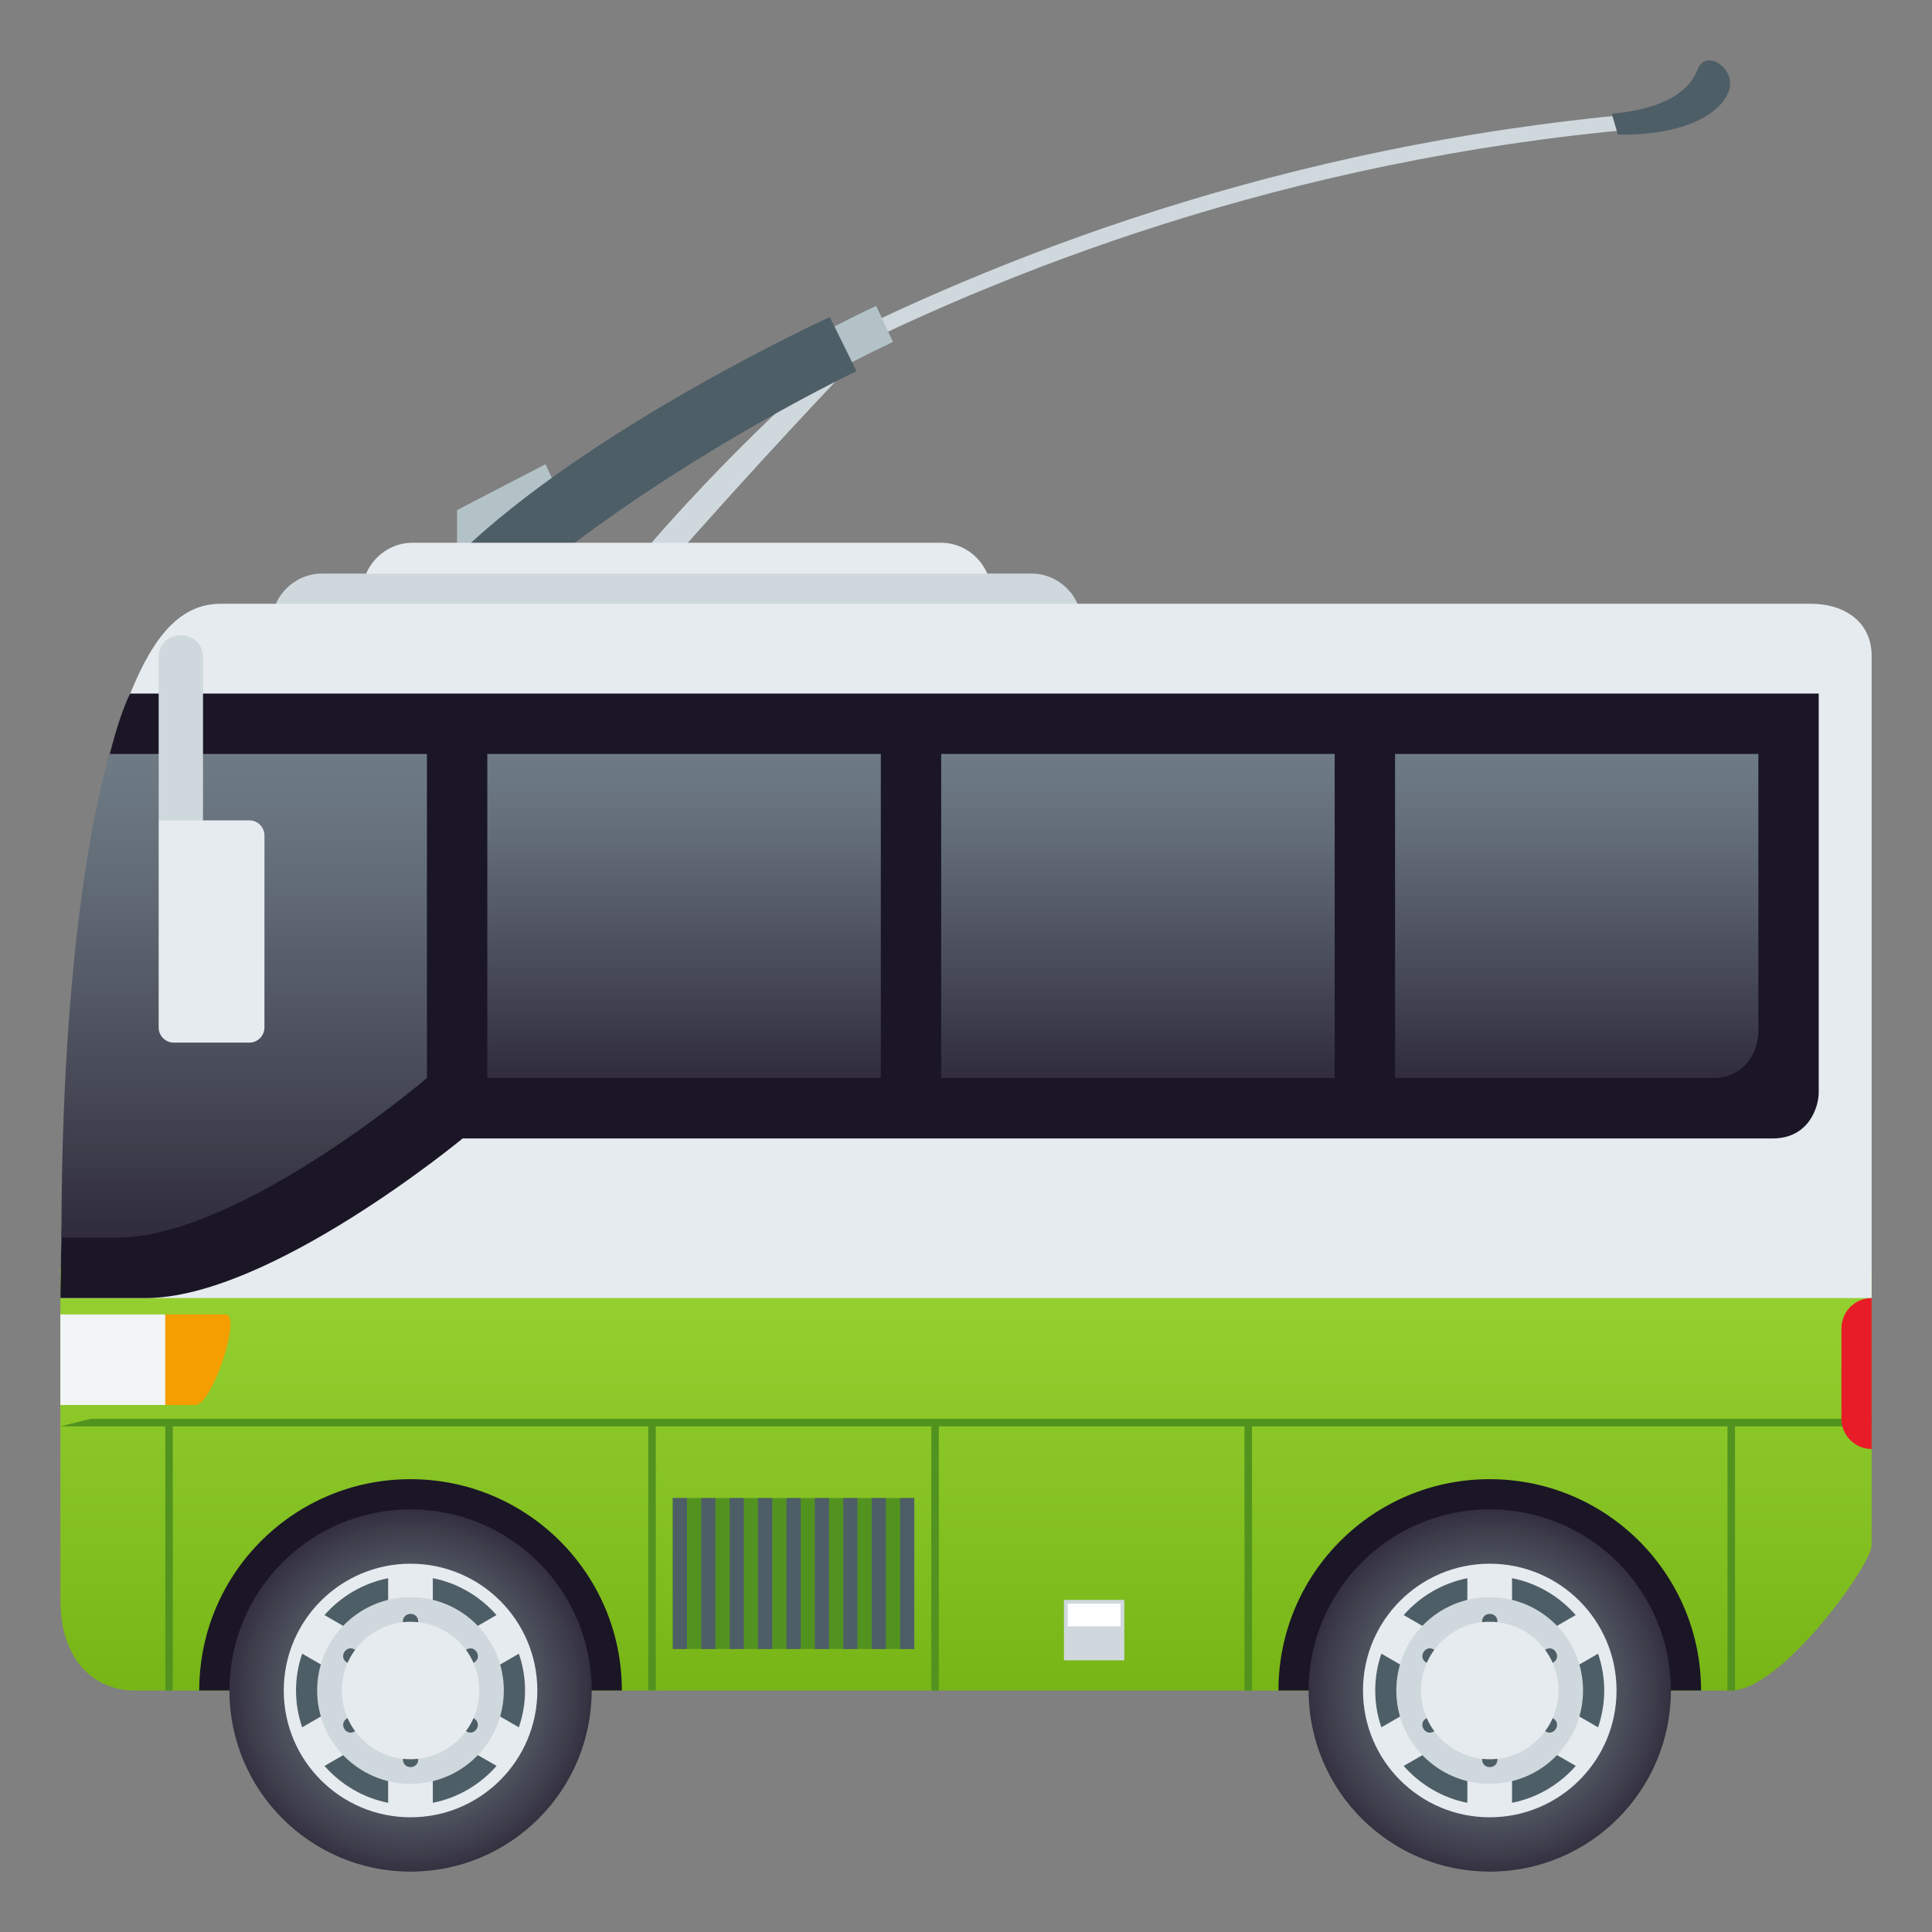 <?xml version="1.0" encoding="utf-8"?>
<!-- Generator: Adobe Illustrator 15.0.0, SVG Export Plug-In . SVG Version: 6.00 Build 0)  -->
<!DOCTYPE svg PUBLIC "-//W3C//DTD SVG 1.1//EN" "http://www.w3.org/Graphics/SVG/1.1/DTD/svg11.dtd">
<svg version="1.1" id="Layer_1" xmlns:x="http://ns.adobe.com/Extensibility/1.0/" xmlns:i="http://ns.adobe.com/AdobeIllustrator/10.0/" xmlns:graph="http://ns.adobe.com/Graphs/1.0/"
	 xmlns="http://www.w3.org/2000/svg" xmlns:xlink="http://www.w3.org/1999/xlink" xmlns:a="http://ns.adobe.com/AdobeSVGViewerExtensions/3.0/"
	 x="0px" y="0px" width="64px" height="64px" viewBox="0 0 64 64" enable-background="new 0 0 64 64" xml:space="preserve">
<rect x="0" y="0" width="64" height="64" fill="#808080" stroke="none"/>
<path fill="#CFD8DD" d="M21.879,19.011h-1.17c3.438-4.168,7.128-7.266,7.128-7.266l0.235,0.478
	C28.072,12.223,25.1,15.321,21.879,19.011z"/>
<path fill="#CFD8DD" d="M16.854,18.62l-0.326-0.379c0.147-0.128,15.095-12.824,38.804-14.56l0.037,0.498
	C31.831,5.903,17.001,18.493,16.854,18.62z"/>
<path fill="#B3C2C6" d="M26.947,12.682c0.929-0.515,1.832-0.98,2.634-1.354l-0.556-1.195c-0.888,0.413-1.896,0.938-2.932,1.52
	C26.367,12.004,26.651,12.348,26.947,12.682z"/>
<polygon fill="#B3C2C6" points="15.14,18.414 18.627,16.573 18.071,15.378 15.14,16.897 "/>
<path fill="#4E5E67" d="M53.594,4.457c2.031,0.044,3.371-0.607,3.675-1.438c0.267-0.729-0.754-1.44-1.034-0.719
	c-0.438,1.125-1.953,1.381-2.844,1.469L53.594,4.457z"/>
<path fill="#4E5E67" d="M18.469,18.414H15.14c4.424-4.295,12.348-7.911,12.348-7.911l0.885,1.793
	C28.372,12.296,23.229,14.733,18.469,18.414z"/>
<path fill="#E6EBEF" d="M31.168,17.979h-17.5c-0.916,0-1.668,0.75-1.668,1.666h20.834C32.834,18.729,32.084,17.979,31.168,17.979z"
	/>
<path fill="#CFD8DD" d="M34.168,19h-23.5C9.752,19,9,19.75,9,20.666h26.834C35.834,19.75,35.084,19,34.168,19z"/>
<linearGradient id="SVGID_1_" gradientUnits="userSpaceOnUse" x1="32.001" y1="56" x2="32.001" y2="40.739">
	<stop  offset="0" style="stop-color:#77B516"/>
	<stop  offset="0.975" style="stop-color:#99D334"/>
	<stop  offset="1" style="stop-color:#9AD435"/>
	<a:midPointStop  offset="0" style="stop-color:#77B516"/>
	<a:midPointStop  offset="0.527" style="stop-color:#77B516"/>
	<a:midPointStop  offset="1" style="stop-color:#9AD435"/>
</linearGradient>
<path fill="url(#SVGID_1_)" d="M2,42c0,2.597,0,9,0,11.001C2,54.932,3.057,56,4.475,56H57.35C59,56,62,51.847,62,51.19
	c0-1.741,0-9.19,0-9.19H2z"/>
<path fill="#E6EBEF" d="M59.957,20c0,0-39.23,0-52.641,0c-1.326,0-2.221,1.044-3.001,2.975L2,43h60c0,0,0-16.013,0-20.025
	c0-0.453,0-0.879,0-1.261C62,20.716,61.248,20,59.957,20z"/>
<path fill="#F2F5F7" d="M2,43.542h3.475v3H2V43.542z"/>
<path fill="#529320" d="M22.287,49.625h8v5h-8V49.625z"/>
<path fill="#4E5E67" d="M22.287,49.625h0.47v5h-0.47V49.625z"/>
<path fill="#4E5E67" d="M23.229,49.625h0.47v5h-0.47V49.625z"/>
<path fill="#4E5E67" d="M24.17,49.625h0.47v5h-0.47V49.625z"/>
<path fill="#4E5E67" d="M25.111,49.625h0.47v5h-0.47V49.625z"/>
<path fill="#4E5E67" d="M26.052,49.625h0.471v5h-0.471V49.625z"/>
<path fill="#4E5E67" d="M26.993,49.625h0.471v5h-0.471V49.625z"/>
<path fill="#4E5E67" d="M27.935,49.625h0.47v5h-0.47V49.625z"/>
<path fill="#4E5E67" d="M28.876,49.625h0.47v5h-0.47V49.625z"/>
<path fill="#4E5E67" d="M29.817,49.625h0.47v5h-0.47V49.625z"/>
<path fill="#CFD8DD" d="M35.245,53h2v2h-2V53z"/>
<path fill="#FFFFFF" d="M35.37,53.125h1.75v0.75h-1.75V53.125z"/>
<path fill="#F59E01" d="M7.475,43.542c0.551,0-0.449,3-1,3h-1v-3H7.475z"/>
<path fill="#1A1626" d="M4.314,22.975c0,0-2.115,3.633-2.314,20.025c0,0,2.255,0,2.825,0c4.109,0,10.501-5.288,10.501-5.288h43.398
	c1.186,0,1.523-1.023,1.523-1.529c0-1.593,0-13.208,0-13.208H4.314z"/>
<polygon fill="#529320" points="3,47 2,47.25 5.475,47.25 5.475,56 5.725,56 5.725,47.25 21.475,47.25 21.475,56 21.725,56 
	21.725,47.25 30.85,47.25 30.85,56 31.1,56 31.1,47.25 41.225,47.25 41.225,56 41.475,56 41.475,47.25 57.225,47.25 57.225,56 
	57.475,56 57.475,47.25 62,47.25 62,47 "/>
<linearGradient id="SVGID_2_" gradientUnits="userSpaceOnUse" x1="8.089" y1="41" x2="8.089" y2="24.975">
	<stop  offset="0" style="stop-color:#302C3B"/>
	<stop  offset="0.293" style="stop-color:#454754"/>
	<stop  offset="0.756" style="stop-color:#636D78"/>
	<stop  offset="1" style="stop-color:#6E7B85"/>
	<a:midPointStop  offset="0" style="stop-color:#302C3B"/>
	<a:midPointStop  offset="0.436" style="stop-color:#302C3B"/>
	<a:midPointStop  offset="1" style="stop-color:#6E7B85"/>
</linearGradient>
<path fill="url(#SVGID_2_)" d="M3.639,24.975h10.504v10.737c0,0-6.193,5.288-10.303,5.288c-0.57,0-1.805,0-1.805,0
	C2.035,29.742,3.639,24.975,3.639,24.975z"/>
<linearGradient id="SVGID_3_" gradientUnits="userSpaceOnUse" x1="22.66" y1="35.712" x2="22.66" y2="24.975">
	<stop  offset="0" style="stop-color:#302C3B"/>
	<stop  offset="0.293" style="stop-color:#454754"/>
	<stop  offset="0.756" style="stop-color:#636D78"/>
	<stop  offset="1" style="stop-color:#6E7B85"/>
	<a:midPointStop  offset="0" style="stop-color:#302C3B"/>
	<a:midPointStop  offset="0.436" style="stop-color:#302C3B"/>
	<a:midPointStop  offset="1" style="stop-color:#6E7B85"/>
</linearGradient>
<rect x="16.143" y="24.975" fill="url(#SVGID_3_)" width="13.035" height="10.737"/>
<linearGradient id="SVGID_4_" gradientUnits="userSpaceOnUse" x1="37.695" y1="35.712" x2="37.695" y2="24.975">
	<stop  offset="0" style="stop-color:#302C3B"/>
	<stop  offset="0.293" style="stop-color:#454754"/>
	<stop  offset="0.756" style="stop-color:#636D78"/>
	<stop  offset="1" style="stop-color:#6E7B85"/>
	<a:midPointStop  offset="0" style="stop-color:#302C3B"/>
	<a:midPointStop  offset="0.436" style="stop-color:#302C3B"/>
	<a:midPointStop  offset="1" style="stop-color:#6E7B85"/>
</linearGradient>
<rect x="31.178" y="24.975" fill="url(#SVGID_4_)" width="13.035" height="10.737"/>
<linearGradient id="SVGID_5_" gradientUnits="userSpaceOnUse" x1="52.23" y1="35.712" x2="52.23" y2="24.975">
	<stop  offset="0" style="stop-color:#302C3B"/>
	<stop  offset="0.293" style="stop-color:#454754"/>
	<stop  offset="0.756" style="stop-color:#636D78"/>
	<stop  offset="1" style="stop-color:#6E7B85"/>
	<a:midPointStop  offset="0" style="stop-color:#302C3B"/>
	<a:midPointStop  offset="0.436" style="stop-color:#302C3B"/>
	<a:midPointStop  offset="1" style="stop-color:#6E7B85"/>
</linearGradient>
<path fill="url(#SVGID_5_)" d="M46.213,24.975v10.737h10.512c1.186,0,1.523-1.023,1.523-1.529c0-1.593,0-9.208,0-9.208H46.213z"/>
<path fill="#CFD8DD" d="M5.256,21.79c0,1.648,0,5.385,0,5.385l1.469,0.8c0,0,0-4.738,0-6.185C6.725,20.793,5.256,20.797,5.256,21.79
	z"/>
<path fill="#E6EBEF" d="M5.256,34.038c0,0.275,0.225,0.5,0.5,0.5H8.26c0.275,0,0.5-0.225,0.5-0.5v-6.363c0-0.275-0.225-0.5-0.5-0.5
	H5.256V34.038z"/>
<path fill="#1A1626" d="M13.597,49c-3.863-0.003-6.994,3.128-6.997,6.993c0,0.003,0,0.003,0,0.007h14
	C20.6,52.131,17.466,49,13.597,49z"/>
<radialGradient id="SVGID_6_" cx="-27.624" cy="97.494" r="5.205" gradientTransform="matrix(1.153 0 0 1.153 45.44 -56.371)" gradientUnits="userSpaceOnUse">
	<stop  offset="0.491" style="stop-color:#5B666E"/>
	<stop  offset="0.644" style="stop-color:#525A64"/>
	<stop  offset="0.918" style="stop-color:#3C3B49"/>
	<stop  offset="1" style="stop-color:#343040"/>
	<a:midPointStop  offset="0.491" style="stop-color:#5B666E"/>
	<a:midPointStop  offset="0.577" style="stop-color:#5B666E"/>
	<a:midPointStop  offset="1" style="stop-color:#343040"/>
</radialGradient>
<circle fill="url(#SVGID_6_)" cx="13.6" cy="56" r="6"/>
<circle fill="#E6EBEF" cx="13.6" cy="56" r="4.2"/>
<path fill="#4E5E67" d="M17.188,57.22c0.131-0.383,0.205-0.793,0.205-1.22s-0.074-0.837-0.205-1.219L15.079,56L17.188,57.22z"/>
<path fill="#4E5E67" d="M14.338,54.718l2.109-1.217c-0.539-0.615-1.274-1.057-2.109-1.222V54.718z"/>
<path fill="#4E5E67" d="M10.01,54.78C9.878,55.163,9.806,55.573,9.806,56s0.072,0.837,0.204,1.219L12.12,56L10.01,54.78z"/>
<path fill="#4E5E67" d="M14.338,57.28v2.44c0.837-0.165,1.57-0.606,2.112-1.222L14.338,57.28z"/>
<path fill="#4E5E67" d="M12.858,54.72v-2.44c-0.833,0.165-1.57,0.606-2.109,1.222L12.858,54.72z"/>
<path fill="#4E5E67" d="M12.858,57.282l-2.109,1.217c0.542,0.615,1.276,1.057,2.109,1.222V57.282z"/>
<circle fill="#CFD8DD" cx="13.598" cy="56" r="3.092"/>
<path fill="#4E5E67" d="M13.854,53.716c0,0.336-0.507,0.336-0.507,0C13.347,53.378,13.854,53.378,13.854,53.716z"/>
<path fill="#4E5E67" d="M13.854,58.284c0,0.338-0.507,0.338-0.507,0C13.347,57.948,13.854,57.948,13.854,58.284z"/>
<path fill="#4E5E67" d="M15.705,55.073c-0.289,0.166-0.539-0.266-0.251-0.433C15.741,54.476,15.993,54.907,15.705,55.073z"/>
<path fill="#4E5E67" d="M11.745,57.359c-0.287,0.167-0.539-0.267-0.247-0.435C11.786,56.759,12.034,57.192,11.745,57.359z"/>
<path fill="#4E5E67" d="M15.454,57.358c-0.288-0.166-0.038-0.6,0.248-0.433C15.99,57.093,15.741,57.524,15.454,57.358z"/>
<path fill="#4E5E67" d="M11.495,55.073c-0.289-0.166-0.037-0.598,0.25-0.433C12.034,54.808,11.783,55.239,11.495,55.073z"/>
<path fill="#E6EBEF" d="M15.878,56c0,1.257-1.024,2.276-2.281,2.276c-1.255,0-2.274-1.02-2.274-2.276s1.02-2.276,2.274-2.276
	C14.854,53.724,15.878,54.743,15.878,56z"/>
<path fill="#1A1626" d="M49.347,49c-3.863-0.003-6.994,3.128-6.997,6.993c0,0.003,0,0.003,0,0.007h14
	C56.35,52.131,53.216,49,49.347,49z"/>
<radialGradient id="SVGID_7_" cx="3.393" cy="97.494" r="5.205" gradientTransform="matrix(1.153 0 0 1.153 45.44 -56.371)" gradientUnits="userSpaceOnUse">
	<stop  offset="0.491" style="stop-color:#5B666E"/>
	<stop  offset="0.644" style="stop-color:#525A64"/>
	<stop  offset="0.918" style="stop-color:#3C3B49"/>
	<stop  offset="1" style="stop-color:#343040"/>
	<a:midPointStop  offset="0.491" style="stop-color:#5B666E"/>
	<a:midPointStop  offset="0.577" style="stop-color:#5B666E"/>
	<a:midPointStop  offset="1" style="stop-color:#343040"/>
</radialGradient>
<circle fill="url(#SVGID_7_)" cx="49.35" cy="56" r="6"/>
<path fill="#E6EBEF" d="M53.55,56c0,2.319-1.88,4.2-4.203,4.2c-2.317,0-4.196-1.881-4.196-4.2s1.879-4.2,4.196-4.2
	C51.67,51.8,53.55,53.681,53.55,56z"/>
<path fill="#4E5E67" d="M52.938,57.22c0.131-0.383,0.204-0.793,0.204-1.22s-0.073-0.837-0.204-1.219L50.826,56L52.938,57.22z"/>
<path fill="#4E5E67" d="M50.088,54.718l2.109-1.217c-0.539-0.615-1.274-1.057-2.109-1.222V54.718z"/>
<path fill="#4E5E67" d="M45.76,54.78c-0.132,0.383-0.204,0.793-0.204,1.22s0.072,0.837,0.204,1.219L47.87,56L45.76,54.78z"/>
<path fill="#4E5E67" d="M50.088,57.28v2.44c0.837-0.165,1.57-0.606,2.112-1.222L50.088,57.28z"/>
<path fill="#4E5E67" d="M48.608,54.72v-2.44c-0.833,0.165-1.57,0.606-2.109,1.222L48.608,54.72z"/>
<path fill="#4E5E67" d="M48.608,57.282l-2.109,1.217c0.542,0.615,1.276,1.057,2.109,1.222V57.282z"/>
<path fill="#CFD8DD" d="M52.44,56c0,1.708-1.383,3.091-3.094,3.091c-1.705,0-3.091-1.383-3.091-3.091s1.386-3.091,3.091-3.091
	C51.058,52.909,52.44,54.292,52.44,56z"/>
<path fill="#4E5E67" d="M49.604,53.716c0,0.336-0.507,0.336-0.507,0C49.097,53.378,49.604,53.378,49.604,53.716z"/>
<path fill="#4E5E67" d="M49.604,58.284c0,0.338-0.507,0.338-0.507,0C49.097,57.948,49.604,57.948,49.604,58.284z"/>
<path fill="#4E5E67" d="M51.452,55.073c-0.289,0.166-0.539-0.266-0.248-0.433C51.491,54.476,51.74,54.907,51.452,55.073z"/>
<path fill="#4E5E67" d="M47.495,57.359c-0.287,0.167-0.539-0.267-0.25-0.435C47.533,56.759,47.784,57.192,47.495,57.359z"/>
<path fill="#4E5E67" d="M51.201,57.358c-0.288-0.166-0.038-0.6,0.251-0.433C51.74,57.093,51.491,57.524,51.201,57.358z"/>
<path fill="#4E5E67" d="M47.245,55.073c-0.289-0.166-0.037-0.598,0.25-0.433C47.784,54.808,47.533,55.239,47.245,55.073z"/>
<circle fill="#E6EBEF" cx="49.349" cy="56" r="2.277"/>
<path fill="#E81C27" d="M61,44v3c0,0.55,0.451,1,1,1v-5C61.451,43,61,43.45,61,44z"/>
</svg>
